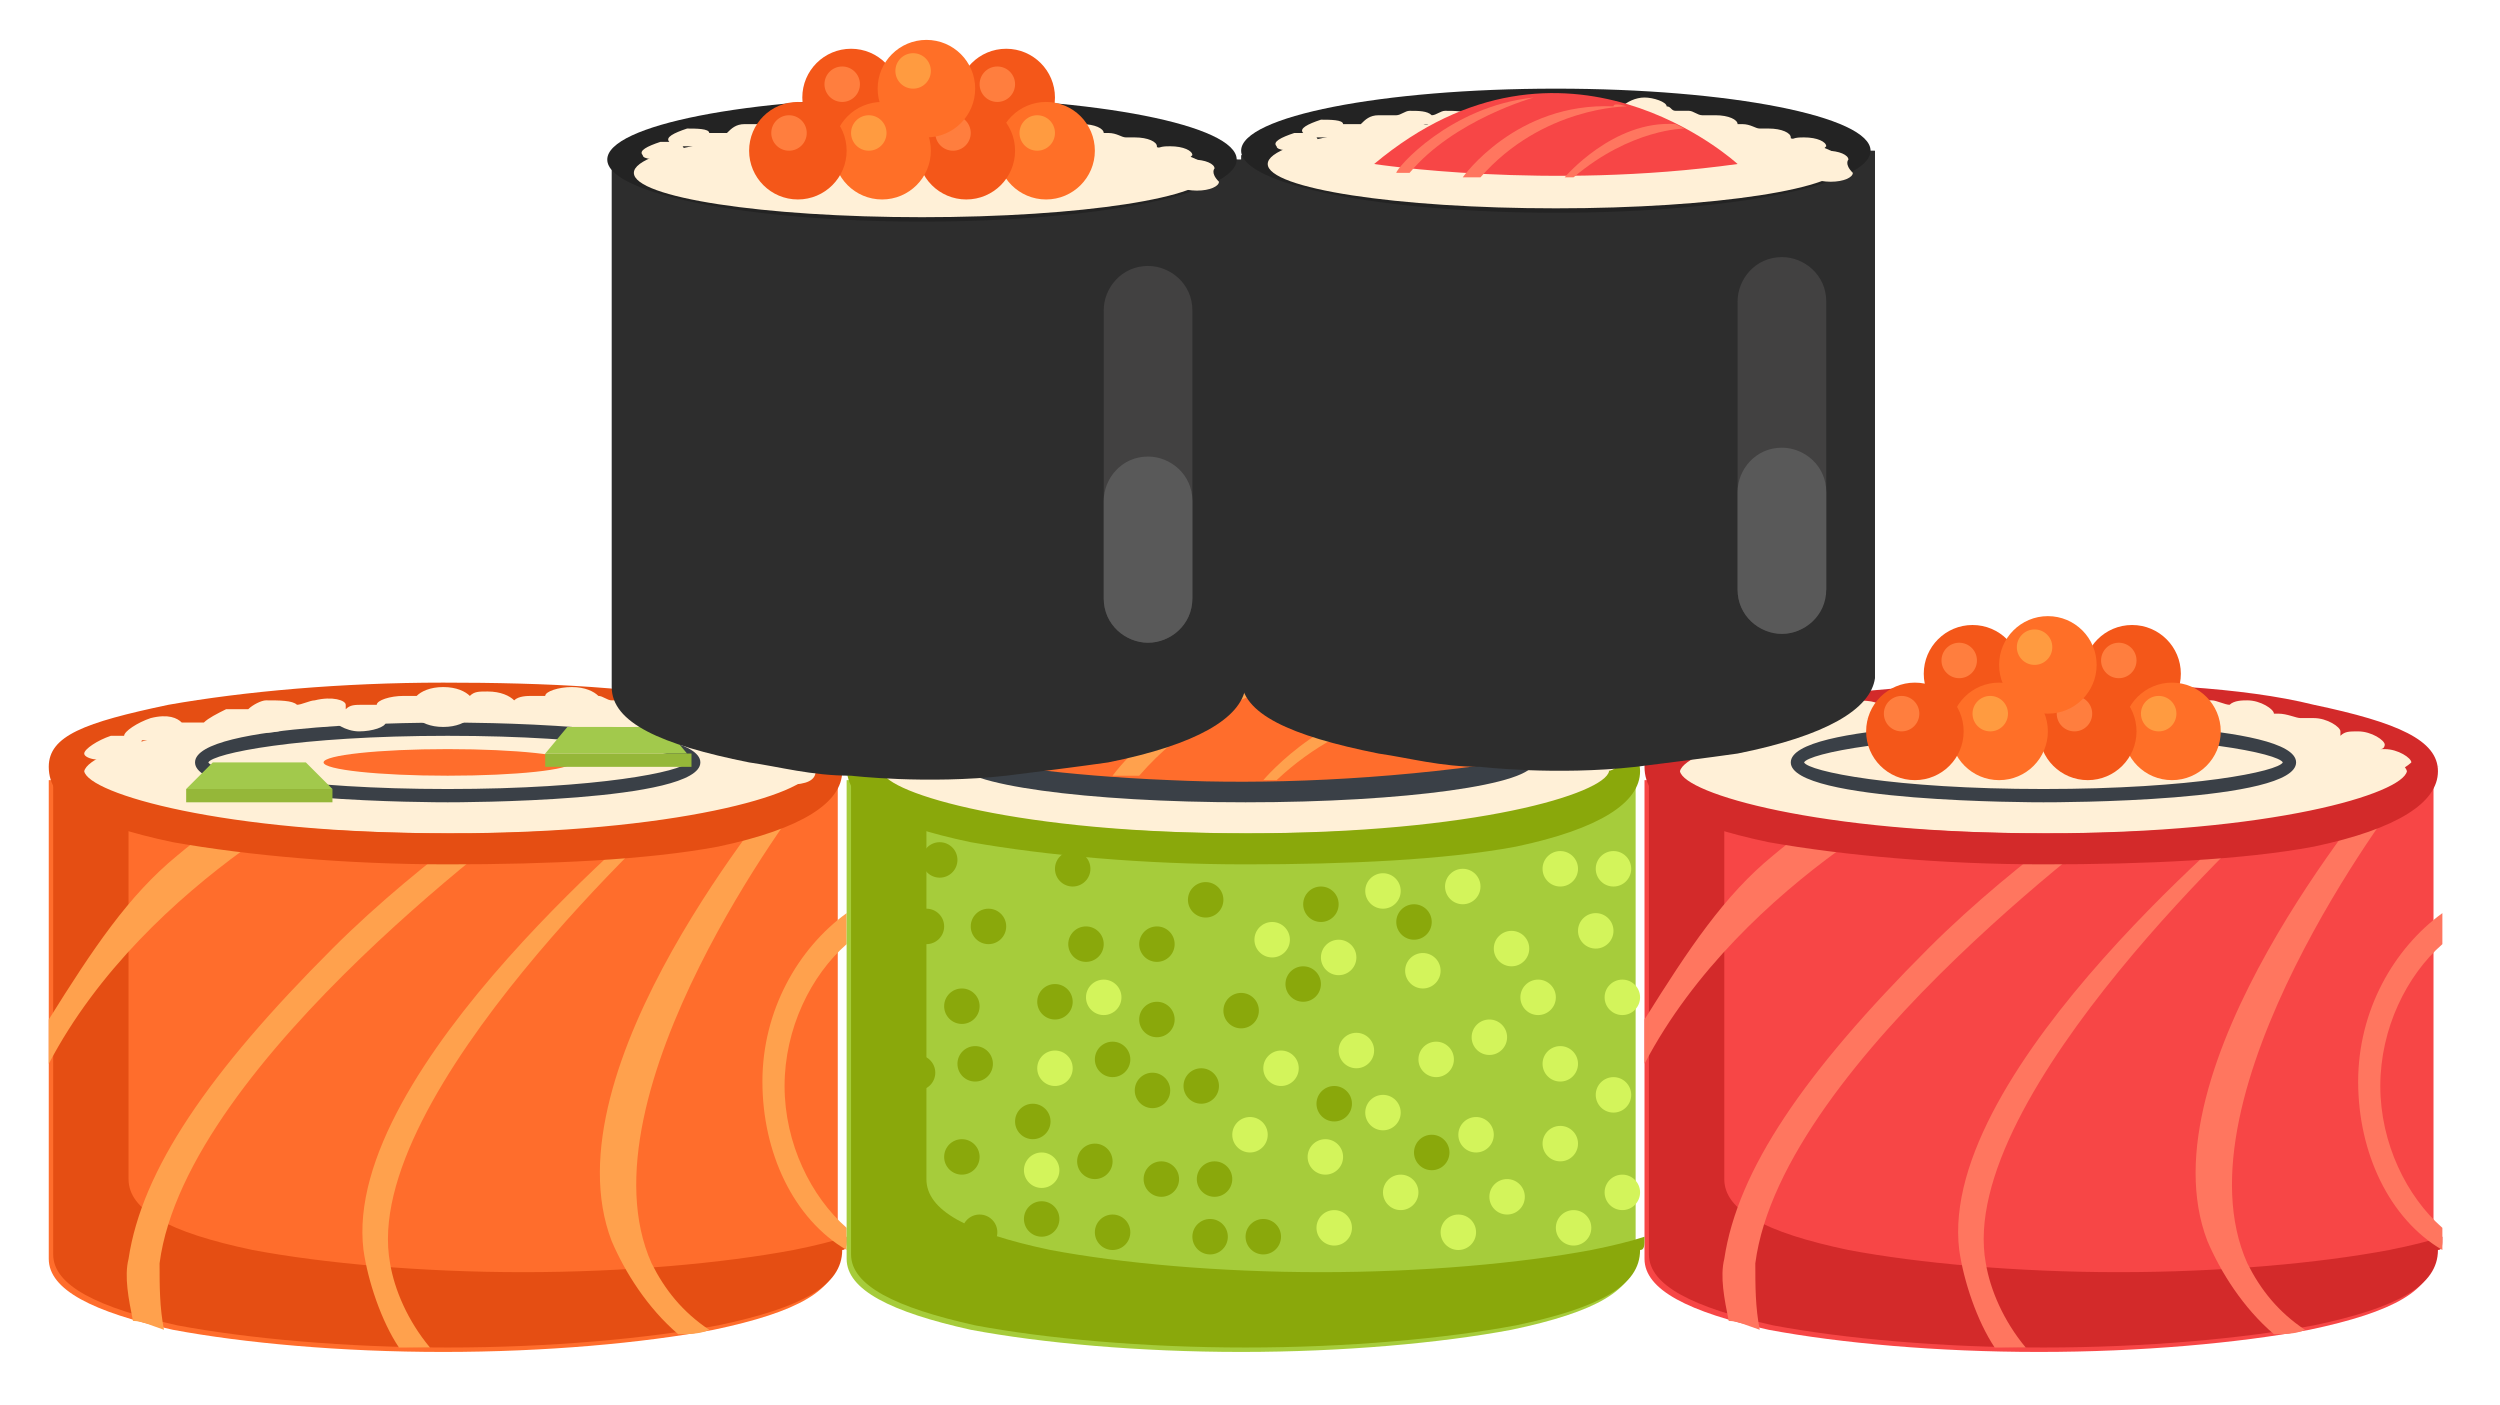 <svg version="1.1" id="Слой_1" xmlns="http://www.w3.org/2000/svg" xmlns:xlink="http://www.w3.org/1999/xlink" x="0px" y="0px" viewBox="0 0 56.4 31.7" style="enable-background:new 0 0 56.4 31.7;" xml:space="preserve">
<style type="text/css">
	.st0{display:none;}
	.st1{display:inline;}
	.st2{fill:#FF6D2C;}
	.st3{fill:#E54E13;}
	.st4{fill:#FFA14D;}
	.st5{fill:#FFF0D7;}
	.st6{fill:#3A4047;}
	.st7{fill:#A2C94C;}
	.st8{fill:#95B739;}
	.st9{fill:#F74646;}
	.st10{fill:#D32A2A;}
	.st11{fill:#FF765F;}
	.st12{fill:#F45719;}
	.st13{fill:#FF7E3E;}
	.st14{fill:#FF6F27;}
	.st15{fill:#FF9B40;}
	.st16{fill:#A6CC3B;}
	.st17{fill:#8AA80B;}
	.st18{fill:#D3F45B;}
	.st19{fill:#2D2D2D;}
	.st20{fill:#232323;}
	.st21{fill:#424141;}
	.st22{fill:#595959;}
</style>
<g>
	<g class="st0">
		<path class="st1" d="M-51,8.9c0.6,0,1.2,0.1,1.7,0.4c0.5,0.3,1,0.7,1.3,1.2s0.5,1.1,0.5,1.8s-0.2,1.4-0.5,1.9s-0.8,0.9-1.3,1.2    c-0.6,0.3-1.1,0.4-1.7,0.4h-2.3v4.1h-2.3v-11C-55.6,8.9-51,8.9-51,8.9z M-50.2,13.3c0.3-0.2,0.4-0.6,0.4-1s-0.1-0.8-0.4-1    s-0.7-0.4-1.2-0.4h-1.9v2.7h1.9C-50.9,13.7-50.5,13.6-50.2,13.3z"/>
		<path class="st1" d="M-43.9,19.5c-0.6-0.4-1.1-0.9-1.5-1.5c-0.4-0.6-0.5-1.3-0.5-2.1s0.2-1.5,0.5-2.1c0.4-0.6,0.8-1.1,1.5-1.5    c0.6-0.4,1.4-0.5,2.2-0.5c0.8,0,1.5,0.2,2.2,0.5c0.6,0.4,1.1,0.9,1.5,1.5c0.4,0.6,0.5,1.4,0.5,2.1c0,0.8-0.2,1.5-0.5,2.1    c-0.4,0.6-0.8,1.1-1.5,1.5c-0.6,0.4-1.4,0.5-2.2,0.5C-42.5,20-43.3,19.9-43.9,19.5z M-40.4,17.4c0.4-0.4,0.5-0.9,0.5-1.5    s-0.2-1.1-0.5-1.5c-0.4-0.4-0.8-0.6-1.4-0.6c-0.6,0-1,0.2-1.4,0.6c-0.4,0.4-0.5,0.9-0.5,1.5s0.2,1.1,0.5,1.5    c0.5,0.4,0.9,0.6,1.5,0.6l0,0C-41.2,18-40.7,17.8-40.4,17.4z"/>
		<path class="st1" d="M-34.7,11.9h6v8H-31V14h-1.4v3.8c0,0.6-0.2,1.1-0.6,1.5s-1,0.6-1.6,0.6H-36V18h0.5c0.4,0,0.6-0.1,0.7-0.2    c0.1-0.1,0.2-0.4,0.2-0.7L-34.7,11.9L-34.7,11.9z"/>
		<path class="st1" d="M-25.6,11.9h6v8H-22V14h-1.4v3.8c0,0.6-0.2,1.1-0.6,1.5s-1,0.6-1.6,0.6H-27V18h0.5c0.4,0,0.6-0.1,0.7-0.2    c0.1-0.1,0.2-0.4,0.2-0.7V11.9z"/>
		<path class="st1" d="M-17.7,19.9v-8h2.4v2.8h1.4c0.5,0,1,0.1,1.4,0.3s0.8,0.5,1.1,0.8c0.3,0.4,0.4,0.9,0.4,1.5s-0.1,1-0.4,1.4    c-0.3,0.4-0.6,0.6-1.1,0.8s-0.9,0.3-1.4,0.3h-3.8V19.9z M-14.4,16.5h-0.9v1.6h0.9c0.4,0,0.7-0.1,0.9-0.2c0.2-0.1,0.3-0.3,0.3-0.6    s-0.1-0.5-0.3-0.7C-13.7,16.6-14,16.5-14.4,16.5z M-10.1,19.9v-8h2.3v8H-10.1z"/>
	</g>
	<g>
		<g>
			<g>
				<g>
					<g>
						<path class="st2" d="M19.1,17.3l-18,0.3V28c0,0.1,0,0.3,0,0.4c0,0.7,1,1.2,2.8,1.6c1.6,0.3,3.8,0.5,6.1,0.5s4.5-0.2,6.1-0.5        c1.9-0.4,2.8-0.9,2.8-1.7l0,0c0-0.1,0-0.2,0-0.4V17.3H19.1z"/>
					</g>
					<g>
						<path class="st3" d="M19.1,27.9c-0.3,0.1-0.7,0.2-1.2,0.3c-1.6,0.3-3.8,0.5-6.1,0.5s-4.5-0.2-6.1-0.5        c-1.9-0.4-2.8-0.9-2.8-1.6c0-0.1,0-0.3,0-0.4v-8.6l-1.7-0.3v10.6c0,0.1,0,0.3,0,0.4c0,0.7,1,1.2,2.8,1.6        c1.6,0.3,3.8,0.5,6.1,0.5s4.5-0.2,6.1-0.5c1.9-0.4,2.8-0.9,2.8-1.7l0,0C19.1,28.2,19.1,28.1,19.1,27.9L19.1,27.9z"/>
					</g>
					<g>
						<path class="st4" d="M19.1,27.7c-0.8-0.7-1.4-1.9-1.4-3.2s0.6-2.5,1.4-3.2v-0.7c-1.1,0.8-1.9,2.2-1.9,3.8s0.7,3.1,1.9,3.8        C19.1,28.1,19.1,27.7,19.1,27.7z"/>
					</g>
					<g>
						<path class="st4" d="M8.1,17C8,17,5.9,17.7,4,19.3c-1.1,0.9-1.9,2.1-2.9,3.7v1c2.2-4.2,7.1-6.5,7.2-6.5L8.1,17z"/>
					</g>
					<g>
						<path class="st4" d="M16,30c-0.6-0.4-1-0.9-1.3-1.5C13,24.7,18.1,18,18.2,17.9l-0.4-0.3c-0.2,0.3-5.5,6.5-4,10.4        c0.3,0.7,0.8,1.5,1.5,2.1C15.5,30.1,15.8,30.1,16,30z"/>
					</g>
					<g>
						<path class="st4" d="M15.3,17.9c-0.3,0.3-7.6,6.2-7.1,10.3c0.1,0.7,0.4,1.6,0.8,2.2c0.2,0,0.5,0,0.7,0        c-0.5-0.6-0.8-1.3-0.9-1.9c-0.7-3.8,6.5-10.3,6.6-10.4L15.3,17.9z"/>
					</g>
					<g>
						<path class="st4" d="M12.1,17.7c0,0-2.5,1.6-4.6,3.7c-2.8,2.8-4.3,5-4.6,7c-0.1,0.4,0,0.9,0.1,1.4c0.2,0,0.4,0.1,0.7,0.2        c-0.1-0.5-0.1-1-0.1-1.5c0.6-4.6,8.6-10.3,8.7-10.4L12.1,17.7z"/>
					</g>
					<g>
						<ellipse class="st5" cx="10.2" cy="17.3" rx="8.6" ry="1.5"/>
					</g>
					<g>
						<g>
							<path class="st3" d="M10.1,19.5c-2.3,0-4.5-0.2-6.2-0.5c-1.9-0.4-2.8-0.9-2.8-1.7c0-0.7,0.8-1,2.7-1.4         c1.7-0.3,3.9-0.5,6.2-0.5s4.6,0.1,6.2,0.5c1.9,0.4,2.8,0.8,2.8,1.5s-0.9,1.3-2.8,1.7C14.6,19.4,12.4,19.5,10.1,19.5z          M10.1,16c-5.2,0-8.1,0.9-8.2,1.4c0.1,0.5,3.1,1.4,8.2,1.4c5.2,0,8.1-0.9,8.2-1.4C18.2,16.9,15.3,16,10.1,16z"/>
						</g>
					</g>
					<g>
						<path class="st6" d="M10.1,18.1c-0.2,0-5.7,0-5.7-0.9s5.4-0.9,5.7-0.9s5.7,0,5.7,0.9S10.3,18.1,10.1,18.1z M10.1,16.6        c-3.4,0-5.3,0.4-5.4,0.6c0.1,0.2,2,0.6,5.4,0.6s5.3-0.4,5.4-0.6C15.4,17,13.5,16.6,10.1,16.6z"/>
					</g>
				</g>
				<ellipse class="st2" cx="10.1" cy="17.2" rx="2.8" ry="0.3"/>
				<g>
					<polygon class="st7" points="7.5,17.8 4.2,17.8 4.8,17.2 6.9,17.2      "/>
					<rect x="4.2" y="17.8" class="st8" width="3.3" height="0.3"/>
				</g>
				<g>
					<polygon class="st7" points="15.5,17 12.3,17 12.8,16.4 15,16.4      "/>
					<rect x="12.3" y="17" class="st8" width="3.3" height="0.3"/>
				</g>
			</g>
			<ellipse transform="matrix(0.973 -0.233 0.233 0.973 -3.587 1.886)" class="st5" cx="6.2" cy="16.2" rx="0.6" ry="0.3"/>
			
				<ellipse transform="matrix(1 -2.522843e-03 2.522843e-03 1 -4.196731e-02 4.195887e-02)" class="st5" cx="16.6" cy="16.7" rx="0.6" ry="0.3"/>
			
				<ellipse transform="matrix(1 -2.522838e-03 2.522838e-03 1 -4.246927e-02 4.422974e-02)" class="st5" cx="17.5" cy="16.9" rx="0.6" ry="0.3"/>
			<path class="st5" d="M18.7,17.2c0-0.1-0.3-0.3-0.6-0.3H18c0.1,0,0.1-0.1,0.1-0.1c0-0.1-0.3-0.3-0.6-0.3c-0.2,0-0.3,0-0.4,0.1     v-0.1c0-0.1-0.3-0.3-0.6-0.3c-0.1,0-0.2,0-0.3,0s-0.3-0.1-0.5-0.1h-0.1l0,0c0-0.1-0.3-0.3-0.6-0.3c-0.1,0-0.3,0-0.4,0.1     c-0.1,0-0.3-0.1-0.4-0.1c-0.1,0-0.3,0-0.4,0c-0.1,0-0.2-0.1-0.3-0.1c-0.1-0.1-0.3-0.2-0.6-0.2s-0.6,0.1-0.6,0.2     c-0.1,0-0.2,0-0.3,0s-0.3,0-0.4,0.1c-0.1-0.1-0.3-0.2-0.6-0.2c-0.2,0-0.3,0-0.4,0.1c-0.1-0.1-0.3-0.2-0.6-0.2s-0.5,0.1-0.6,0.2     c-0.1,0-0.2,0-0.3,0c-0.3,0-0.6,0.1-0.6,0.2c-0.1,0-0.2,0-0.3,0c-0.2,0-0.3,0-0.4,0.1v-0.1c0-0.1-0.3-0.2-0.7-0.1     c-0.1,0-0.3,0.1-0.4,0.1c-0.1-0.1-0.4-0.1-0.7-0.1c-0.1,0-0.3,0.1-0.4,0.2c-0.1,0-0.3,0-0.5,0c-0.2,0.1-0.4,0.2-0.5,0.3     c-0.1,0-0.2,0-0.4,0H4.1c-0.1-0.1-0.3-0.2-0.7-0.1c-0.3,0.1-0.6,0.3-0.6,0.4l0,0c-0.1,0-0.2,0-0.3,0c-0.3,0.1-0.6,0.3-0.6,0.4     c0,0.1,0.3,0.2,0.7,0.1c0.3-0.1,0.6-0.3,0.6-0.4l0,0c0.1,0,0.2,0,0.3,0h0.1c0.1,0.1,0.3,0.2,0.7,0.1c0.2-0.1,0.4-0.2,0.5-0.3     c0.1,0,0.2,0,0.4,0c0.1,0,0.3-0.1,0.4-0.2c0.1,0,0.3,0,0.5,0c0.1,0,0.3-0.1,0.4-0.1c0.1,0.1,0.4,0.1,0.7,0.1     c0.1,0,0.2-0.1,0.3-0.1l0,0c0,0.1,0.3,0.3,0.6,0.3c0.3,0,0.6-0.1,0.6-0.2c0.1,0,0.2,0,0.3,0c0.1,0,0.3,0,0.4-0.1     c0.1,0.1,0.3,0.2,0.6,0.2s0.5-0.1,0.6-0.2c0.1,0,0.2,0,0.3,0s0.3,0,0.4-0.1c0.1,0.1,0.3,0.2,0.6,0.2s0.6-0.1,0.6-0.2h0.1     c0.1,0.1,0.3,0.2,0.6,0.2c0.1,0,0.3,0,0.4,0c0.1,0.1,0.3,0.1,0.5,0.1c0.1,0,0.3,0,0.4-0.1c0.1,0,0.3,0.1,0.4,0.1H15l0,0     c0,0.1,0.3,0.3,0.6,0.3c0.1,0,0.2,0,0.3,0s0.3,0.1,0.5,0.1s0.3,0,0.4-0.1v0.1c0,0.1,0.3,0.3,0.6,0.3h0.1c-0.1,0-0.1,0.1-0.1,0.1     l0,0c-0.1,0-0.2,0.1-0.2,0.2c0,0.1,0.3,0.3,0.6,0.3c0.4,0,0.6-0.1,0.6-0.3l0,0C18.6,17.3,18.7,17.2,18.7,17.2z"/>
		</g>
		<g>
			<g>
				<g>
					<path class="st9" d="M55.1,17.3l-18,0.3V28c0,0.1,0,0.3,0,0.4c0,0.7,1,1.2,2.8,1.6c1.6,0.3,3.8,0.5,6.1,0.5s4.5-0.2,6.1-0.5       c1.9-0.4,2.8-0.9,2.8-1.7l0,0c0-0.1,0-0.2,0-0.4V17.3H55.1z"/>
				</g>
				<g>
					<path class="st10" d="M55.1,27.9c-0.3,0.1-0.7,0.2-1.2,0.3c-1.6,0.3-3.8,0.5-6.1,0.5c-2.3,0-4.5-0.2-6.1-0.5       c-1.9-0.4-2.8-0.9-2.8-1.6c0-0.1,0-0.3,0-0.4v-8.6l-1.7-0.3v10.6c0,0.1,0,0.3,0,0.4c0,0.7,1,1.2,2.8,1.6       c1.6,0.3,3.8,0.5,6.1,0.5s4.5-0.2,6.1-0.5c1.9-0.4,2.8-0.9,2.8-1.7l0,0C55.1,28.2,55.1,28.1,55.1,27.9L55.1,27.9z"/>
				</g>
				<g>
					<path class="st11" d="M55.1,27.7c-0.8-0.7-1.4-1.9-1.4-3.2s0.6-2.5,1.4-3.2v-0.7c-1.1,0.8-1.9,2.2-1.9,3.8s0.7,3.1,1.9,3.8       C55.1,28.1,55.1,27.7,55.1,27.7z"/>
				</g>
				<g>
					<path class="st11" d="M44.1,17c-0.1,0-2.2,0.7-4.1,2.3c-1.1,0.9-1.9,2.1-2.9,3.7v1c2.2-4.2,7.1-6.5,7.2-6.5L44.1,17z"/>
				</g>
				<g>
					<path class="st11" d="M52,30c-0.6-0.4-1-0.9-1.3-1.5C49,24.7,54.1,18,54.2,17.9l-0.4-0.3c-0.2,0.3-5.5,6.5-4,10.4       c0.3,0.7,0.8,1.5,1.5,2.1C51.5,30.1,51.8,30.1,52,30z"/>
				</g>
				<g>
					<path class="st11" d="M51.3,17.9c-0.3,0.3-7.6,6.2-7.1,10.3c0.1,0.7,0.4,1.6,0.8,2.2c0.2,0,0.5,0,0.7,0       c-0.5-0.6-0.8-1.3-0.9-1.9c-0.7-3.8,6.5-10.3,6.6-10.4L51.3,17.9z"/>
				</g>
				<g>
					<path class="st11" d="M48.1,17.7c0,0-2.5,1.6-4.6,3.7c-2.8,2.8-4.3,5-4.6,7c-0.1,0.4,0,0.9,0.1,1.4c0.2,0,0.4,0.1,0.7,0.2       c-0.1-0.5-0.1-1-0.1-1.5c0.6-4.6,8.6-10.3,8.7-10.4L48.1,17.7z"/>
				</g>
				<g>
					<ellipse class="st5" cx="46.2" cy="17.3" rx="8.6" ry="1.5"/>
				</g>
				<g>
					<g>
						<path class="st10" d="M46.1,19.5c-2.3,0-4.5-0.2-6.2-0.5c-1.9-0.4-2.8-0.9-2.8-1.7c0-0.7,0.8-1,2.7-1.4        c1.7-0.3,3.9-0.5,6.2-0.5s4.6,0.1,6.2,0.5c1.9,0.4,2.8,0.8,2.8,1.5s-0.9,1.3-2.8,1.7C50.6,19.4,48.4,19.5,46.1,19.5z M46.1,16        c-5.2,0-8.1,0.9-8.2,1.4c0.1,0.5,3.1,1.4,8.2,1.4c5.2,0,8.1-0.9,8.2-1.4C54.2,16.9,51.3,16,46.1,16z"/>
					</g>
				</g>
				<g>
					<path class="st6" d="M46.1,18.1c-0.2,0-5.7,0-5.7-0.9s5.4-0.9,5.7-0.9s5.7,0,5.7,0.9S46.4,18.1,46.1,18.1z M46.1,16.6       c-3.4,0-5.3,0.4-5.4,0.6c0.1,0.2,2,0.6,5.4,0.6s5.3-0.4,5.4-0.6C51.4,17,49.5,16.6,46.1,16.6z"/>
				</g>
			</g>
			<ellipse transform="matrix(0.973 -0.233 0.233 0.973 -2.493 11.168)" class="st5" cx="46.1" cy="16.2" rx="0.6" ry="0.3"/>
			
				<ellipse transform="matrix(1 -2.551149e-03 2.551149e-03 1 -4.234166e-02 0.118)" class="st5" cx="46.1" cy="16.7" rx="0.6" ry="0.3"/>
			
				<ellipse transform="matrix(1 -2.522803e-03 2.522803e-03 1 -4.237729e-02 0.116)" class="st5" cx="46.1" cy="16.9" rx="0.6" ry="0.3"/>
			<path class="st5" d="M54.4,17.2c0-0.1-0.3-0.3-0.6-0.3h-0.1c0.1,0,0.1-0.1,0.1-0.1c0-0.1-0.3-0.3-0.6-0.3c-0.2,0-0.3,0-0.4,0.1     v-0.1c0-0.1-0.3-0.3-0.6-0.3c-0.1,0-0.2,0-0.3,0c-0.1,0-0.3-0.1-0.5-0.1h-0.1l0,0c0-0.1-0.3-0.3-0.6-0.3c-0.1,0-0.3,0-0.4,0.1     c-0.1,0-0.3-0.1-0.4-0.1s-0.3,0-0.4,0s-0.2-0.1-0.3-0.1c-0.1-0.1-0.3-0.2-0.6-0.2c-0.3,0-0.6,0.1-0.6,0.2c-0.1,0-0.2,0-0.3,0     c-0.1,0-0.3,0-0.4,0.1c-0.1-0.1-0.3-0.2-0.6-0.2c-0.2,0-0.3,0-0.4,0.1c-0.1-0.1-0.3-0.2-0.6-0.2c-0.3,0-0.5,0.1-0.6,0.2     c-0.1,0-0.2,0-0.3,0c-0.3,0-0.6,0.1-0.6,0.2c-0.1,0-0.2,0-0.3,0c-0.2,0-0.3,0-0.4,0.1v-0.1c0-0.1-0.3-0.2-0.7-0.1     c-0.1,0-0.3,0.1-0.4,0.1c-0.1-0.1-0.4-0.1-0.7-0.1c-0.1,0-0.3,0.1-0.4,0.2c-0.1,0-0.3,0-0.5,0c-0.2,0.1-0.4,0.2-0.5,0.3     c-0.1,0-0.2,0-0.4,0h-0.1c-0.1-0.1-0.3-0.2-0.7-0.1c-0.3,0.1-0.6,0.3-0.6,0.4l0,0c-0.1,0-0.2,0-0.3,0c-0.3,0.1-0.6,0.3-0.6,0.4     c0,0.1,0.3,0.2,0.7,0.1c0.3-0.1,0.6-0.3,0.6-0.4l0,0c0.1,0,0.2,0,0.3,0h0.1c0.1,0.1,0.3,0.2,0.7,0.1c0.2-0.1,0.4-0.2,0.5-0.3     c0.1,0,0.2,0,0.4,0c0.1,0,0.3-0.1,0.4-0.2c0.1,0,0.3,0,0.5,0c0.1,0,0.3-0.1,0.4-0.1c0.1,0.1,0.4,0.1,0.7,0.1     c0.1,0,0.2-0.1,0.3-0.1l0,0c0,0.1,0.3,0.3,0.6,0.3c0.3,0,0.6-0.1,0.6-0.2c0.1,0,0.2,0,0.3,0c0.1,0,0.3,0,0.4-0.1     c0.1,0.1,0.3,0.2,0.6,0.2c0.3,0,0.5-0.1,0.6-0.2c0.1,0,0.2,0,0.3,0c0.1,0,0.3,0,0.4-0.1c0.1,0.1,0.3,0.2,0.6,0.2     c0.3,0,0.6-0.1,0.6-0.2h0.1c0.1,0.1,0.3,0.2,0.6,0.2c0.1,0,0.3,0,0.4,0c0.1,0.1,0.3,0.1,0.5,0.1c0.1,0,0.3,0,0.4-0.1     c0.1,0,0.3,0.1,0.4,0.1h0.1l0,0c0,0.1,0.3,0.3,0.6,0.3c0.1,0,0.2,0,0.3,0c0.1,0,0.3,0.1,0.5,0.1s0.3,0,0.4-0.1v0.1     c0,0.1,0.3,0.3,0.6,0.3h0.1c-0.1,0-0.1,0.1-0.1,0.1l0,0c-0.1,0-0.2,0.1-0.2,0.2c0,0.1,0.3,0.3,0.6,0.3c0.4,0,0.6-0.1,0.6-0.3l0,0     C54.3,17.3,54.4,17.2,54.4,17.2z"/>
			<g>
				<g>
					<circle class="st12" cx="48.1" cy="15.2" r="1.1"/>
					<circle class="st13" cx="47.8" cy="14.9" r="0.4"/>
				</g>
				<g>
					<circle class="st12" cx="44.5" cy="15.2" r="1.1"/>
					<circle class="st13" cx="44.2" cy="14.9" r="0.4"/>
				</g>
				<g>
					<circle class="st14" cx="49" cy="16.5" r="1.1"/>
					<circle class="st15" cx="48.7" cy="16.1" r="0.4"/>
				</g>
				<g>
					<circle class="st12" cx="47.1" cy="16.5" r="1.1"/>
					<circle class="st13" cx="46.8" cy="16.1" r="0.4"/>
				</g>
				<g>
					<circle class="st14" cx="45.1" cy="16.5" r="1.1"/>
					<circle class="st15" cx="44.9" cy="16.1" r="0.4"/>
				</g>
				<g>
					<circle class="st14" cx="46.2" cy="15" r="1.1"/>
					<circle class="st15" cx="45.9" cy="14.6" r="0.4"/>
				</g>
				<g>
					<circle class="st12" cx="43.2" cy="16.5" r="1.1"/>
					<circle class="st13" cx="42.9" cy="16.1" r="0.4"/>
				</g>
			</g>
		</g>
		<g>
			<g>
				<g>
					<g>
						<path class="st16" d="M37.1,17.3l-18,0.3V28c0,0.1,0,0.3,0,0.4c0,0.7,1,1.2,2.8,1.6c1.6,0.3,3.8,0.5,6.1,0.5s4.5-0.2,6.1-0.5        c1.9-0.4,2.8-0.9,2.8-1.7l0,0c0-0.1,0-0.2,0-0.4V17.3H37.1z"/>
					</g>
					<g>
						<path class="st17" d="M37.1,27.9c-0.3,0.1-0.7,0.2-1.2,0.3c-1.6,0.3-3.8,0.5-6.1,0.5s-4.5-0.2-6.1-0.5        c-1.9-0.4-2.8-0.9-2.8-1.6c0-0.1,0-0.3,0-0.4v-8.6l-1.7-0.3v10.6c0,0.1,0,0.3,0,0.4c0,0.7,1,1.2,2.8,1.6        c1.6,0.3,3.8,0.5,6.1,0.5s4.5-0.2,6.1-0.5c1.9-0.4,2.8-0.9,2.8-1.7l0,0C37.1,28.2,37.1,28.1,37.1,27.9L37.1,27.9z"/>
					</g>
					<g>
						<ellipse class="st5" cx="28.2" cy="17.3" rx="8.6" ry="1.5"/>
					</g>
					<g>
						<g>
							<path class="st17" d="M28.1,19.5c-2.3,0-4.5-0.2-6.2-0.5c-1.9-0.4-2.8-0.9-2.8-1.7c0-0.7,0.8-1,2.7-1.4         c1.7-0.3,3.9-0.5,6.2-0.5s4.6,0.1,6.2,0.5c1.9,0.4,2.8,0.8,2.8,1.5s-0.9,1.3-2.8,1.7C32.6,19.4,30.4,19.5,28.1,19.5z          M28.1,16c-5.2,0-8.1,0.9-8.2,1.4c0.1,0.5,3.1,1.4,8.2,1.4c5.2,0,8.1-0.9,8.2-1.4C36.2,16.9,33.2,16,28.1,16z"/>
						</g>
					</g>
				</g>
				<circle class="st17" cx="21.7" cy="22.7" r="0.4"/>
				<circle class="st17" cx="20.7" cy="24.2" r="0.4"/>
				<circle class="st17" cx="21.7" cy="26.1" r="0.4"/>
				<circle class="st17" cx="23.3" cy="25.3" r="0.4"/>
				<circle class="st17" cx="22" cy="24" r="0.4"/>
				<circle class="st17" cx="23.8" cy="22.6" r="0.4"/>
				<circle class="st17" cx="20.9" cy="20.9" r="0.4"/>
				<circle class="st17" cx="21.2" cy="19.4" r="0.4"/>
				<circle class="st17" cx="24.2" cy="19.6" r="0.4"/>
				<circle class="st17" cx="22.3" cy="20.9" r="0.4"/>
				<circle class="st17" cx="25.1" cy="23.9" r="0.4"/>
				<circle class="st17" cx="23.5" cy="27.5" r="0.4"/>
				<circle class="st17" cx="22.1" cy="27.8" r="0.4"/>
				<circle class="st17" cx="27.4" cy="26.6" r="0.4"/>
				<circle class="st17" cx="25.1" cy="27.8" r="0.4"/>
				<circle class="st17" cx="26" cy="24.6" r="0.4"/>
				<circle class="st17" cx="24.7" cy="26.2" r="0.4"/>
				<circle class="st17" cx="30.1" cy="24.9" r="0.4"/>
				<circle class="st17" cx="32.3" cy="26" r="0.4"/>
				<circle class="st17" cx="29.4" cy="22.2" r="0.4"/>
				<circle class="st17" cx="29.8" cy="20.4" r="0.4"/>
				<circle class="st17" cx="31.9" cy="20.8" r="0.4"/>
				<circle class="st17" cx="26.1" cy="23" r="0.4"/>
				<circle class="st17" cx="24.5" cy="21.3" r="0.4"/>
				<circle class="st17" cx="27.2" cy="20.3" r="0.4"/>
				<circle class="st17" cx="26.1" cy="21.3" r="0.4"/>
				<circle class="st17" cx="28" cy="22.8" r="0.4"/>
				<circle class="st17" cx="27.1" cy="24.5" r="0.4"/>
				<circle class="st17" cx="26.2" cy="26.6" r="0.4"/>
				<circle class="st17" cx="27.3" cy="27.9" r="0.4"/>
				<circle class="st17" cx="28.5" cy="27.9" r="0.4"/>
				<circle class="st18" cx="29.9" cy="26.1" r="0.4"/>
				<circle class="st18" cx="28.2" cy="25.6" r="0.4"/>
				<circle class="st18" cx="30.6" cy="23.7" r="0.4"/>
				<circle class="st18" cx="28.9" cy="24.1" r="0.4"/>
				<circle class="st18" cx="30.2" cy="21.6" r="0.4"/>
				<circle class="st18" cx="28.7" cy="21.2" r="0.4"/>
				<circle class="st18" cx="24.9" cy="22.5" r="0.4"/>
				<circle class="st18" cx="31.2" cy="25.1" r="0.4"/>
				<circle class="st18" cx="23.8" cy="24.1" r="0.4"/>
				<circle class="st18" cx="30.1" cy="27.7" r="0.4"/>
				<circle class="st18" cx="23.5" cy="26.4" r="0.4"/>
				<circle class="st18" cx="32.9" cy="27.8" r="0.4"/>
				<circle class="st18" cx="34" cy="27" r="0.4"/>
				<circle class="st18" cx="35.5" cy="27.7" r="0.4"/>
				<circle class="st18" cx="31.6" cy="26.9" r="0.4"/>
				<circle class="st18" cx="32.1" cy="21.9" r="0.4"/>
				<circle class="st18" cx="31.2" cy="20.1" r="0.4"/>
				<circle class="st18" cx="33" cy="20" r="0.4"/>
				<circle class="st18" cx="35.2" cy="19.6" r="0.4"/>
				<circle class="st18" cx="36.6" cy="22.5" r="0.4"/>
				<circle class="st18" cx="34.1" cy="21.4" r="0.4"/>
				<circle class="st18" cx="33.3" cy="25.6" r="0.4"/>
				<circle class="st18" cx="35.2" cy="25.8" r="0.4"/>
				<circle class="st18" cx="33.6" cy="23.4" r="0.4"/>
				<circle class="st18" cx="35.2" cy="24" r="0.4"/>
				<circle class="st18" cx="36" cy="21" r="0.4"/>
				<circle class="st18" cx="34.7" cy="22.5" r="0.4"/>
				<circle class="st18" cx="36.4" cy="24.7" r="0.4"/>
				<circle class="st18" cx="36.4" cy="19.6" r="0.4"/>
				<circle class="st18" cx="36.6" cy="26.9" r="0.4"/>
				<circle class="st18" cx="32.4" cy="23.9" r="0.4"/>
				<path class="st5" d="M36.5,17.2c0-0.1-0.3-0.3-0.6-0.3h-0.1c0.1,0,0.1-0.1,0.1-0.1c0-0.1-0.3-0.3-0.6-0.3c-0.2,0-0.3,0-0.4,0.1      v-0.1c0-0.1-0.3-0.3-0.6-0.3c-0.1,0-0.2,0-0.3,0s-0.3-0.1-0.5-0.1h-0.1l0,0c0-0.1-0.3-0.3-0.6-0.3c-0.1,0-0.3,0-0.4,0.1      c-0.1,0-0.3-0.1-0.4-0.1c-0.1,0-0.3,0-0.4,0c-0.1,0-0.2-0.1-0.3-0.1c-0.1-0.1-0.3-0.2-0.6-0.2s-0.6,0.1-0.6,0.2      c-0.1,0-0.2,0-0.3,0s-0.3,0-0.4,0.1c-0.1-0.1-0.3-0.2-0.6-0.2c-0.2,0-0.3,0-0.4,0.1c-0.1-0.1-0.3-0.2-0.6-0.2s-0.5,0.1-0.6,0.2      c-0.1,0-0.2,0-0.3,0c-0.3,0-0.6,0.1-0.6,0.2c-0.1,0-0.2,0-0.3,0c-0.2,0-0.3,0-0.4,0.1v-0.1c0-0.1-0.3-0.2-0.7-0.1      c-0.1,0-0.3,0.1-0.4,0.1c-0.1-0.1-0.4-0.1-0.7-0.1c-0.1,0-0.3,0.1-0.4,0.2c-0.1,0-0.3,0-0.5,0c-0.2,0.1-0.4,0.2-0.5,0.3      c-0.1,0-0.2,0-0.4,0h-0.1c-0.1-0.1-0.3-0.2-0.7-0.1c-0.3,0.1-0.6,0.3-0.6,0.4l0,0c-0.1,0-0.2,0-0.3,0c-0.3,0.1-0.6,0.3-0.6,0.4      c0,0.1,0.3,0.2,0.7,0.1c0.3-0.1,0.6-0.3,0.6-0.4l0,0c0.1,0,0.2,0,0.3,0h0.1c0.1,0.1,0.3,0.2,0.7,0.1c0.2-0.1,0.4-0.2,0.5-0.3      c0.1,0,0.2,0,0.4,0c0.1,0,0.3-0.1,0.4-0.2c0.1,0,0.3,0,0.5,0c0.1,0,0.3-0.1,0.4-0.1c0.1,0.1,0.4,0.1,0.7,0.1      c0.1,0,0.2-0.1,0.3-0.1l0,0c0,0.1,0.3,0.3,0.6,0.3s0.6-0.1,0.6-0.2c0.1,0,0.2,0,0.3,0s0.3,0,0.4-0.1c0.1,0.1,0.3,0.2,0.6,0.2      s0.5-0.1,0.6-0.2c0.1,0,0.2,0,0.3,0s0.3,0,0.4-0.1c0.1,0.1,0.3,0.2,0.6,0.2s0.6-0.1,0.6-0.2h0.1c0.1,0.1,0.3,0.2,0.6,0.2      c0.1,0,0.3,0,0.4,0c0.1,0.1,0.3,0.1,0.5,0.1c0.1,0,0.3,0,0.4-0.1c0.1,0,0.3,0.1,0.4,0.1h0.1l0,0c0,0.1,0.3,0.3,0.6,0.3      c0.1,0,0.2,0,0.3,0s0.3,0.1,0.5,0.1s0.3,0,0.4-0.1v0.1c0,0.1,0.3,0.3,0.6,0.3h0.1c-0.1,0-0.1,0.1-0.1,0.1l0,0      c-0.1,0-0.2,0.1-0.2,0.2c0,0.1,0.3,0.3,0.6,0.3c0.4,0,0.6-0.1,0.6-0.3l0,0C36.4,17.4,36.5,17.3,36.5,17.2z"/>
			</g>
			<ellipse class="st6" cx="28.1" cy="17.2" rx="6.5" ry="0.9"/>
			<g>
				<path class="st2" d="M22.2,17.2c0,0,1.7,0.3,4.2,0.4c2.1,0.1,4.8,0,7.5-0.4C34,17.2,28.3,11.9,22.2,17.2z"/>
				<path class="st4" d="M32.3,16c0,0-1.8,0-3.5,1.6h-0.3c0,0,1.6-1.9,3.6-1.7L32.3,16z"/>
				<path class="st4" d="M30.4,15.2c0,0-2.7,0-4.7,2.3h-0.6c0,0,1.8-2.5,4.9-2.4C30,15.1,30.3,15.2,30.4,15.2z"/>
				<path class="st4" d="M27.4,14.9c0,0-2.6,0.8-4.1,2.5l-0.5-0.1C22.8,17.3,24.6,15.2,27.4,14.9z"/>
			</g>
		</g>
		<g>
			<g>
				<g>
					<path class="st19" d="M22.6,3.5L22.6,3.5h-1.7h-1.7v0.1l-5.4,0.1V15c0,0.2,0,0.3,0,0.5c0,0.8,1.1,1.3,3.1,1.7       c0.7,0.1,1.4,0.3,2.3,0.3c0,0,1.7,0.2,3.5,0c0.8-0.1,1.6-0.2,2.3-0.3c2-0.4,3-1,3.1-1.7c0-0.1,0-0.3,0-0.5V3.6L22.6,3.5z"/>
					<ellipse class="st20" cx="20.8" cy="3.6" rx="7.1" ry="1.4"/>
					<ellipse class="st5" cx="20.8" cy="3.9" rx="6.5" ry="1"/>
					<path class="st5" d="M27.4,3.8c0-0.1-0.2-0.2-0.5-0.2h-0.1l0.1-0.1c0-0.1-0.2-0.2-0.5-0.2c-0.1,0-0.3,0-0.3,0.1V3.3       c0-0.1-0.2-0.2-0.5-0.2c-0.1,0-0.2,0-0.2,0C25.3,3.1,25.2,3,25,3c0,0,0,0-0.1,0l0,0c0-0.1-0.2-0.2-0.5-0.2c-0.1,0-0.2,0-0.3,0       s-0.2-0.1-0.3-0.1s-0.2,0-0.3,0s-0.1-0.1-0.2-0.1c0-0.1-0.3-0.2-0.5-0.2s-0.4,0.1-0.5,0.2c-0.1,0-0.2,0-0.2,0       c-0.1,0-0.2,0-0.3,0c-0.1-0.1-0.3-0.1-0.5-0.1c-0.1,0-0.3,0-0.3,0.1c-0.1-0.1-0.3-0.1-0.5-0.1S20.1,2.6,20,2.6s-0.1,0-0.2,0       c-0.3,0-0.5,0.1-0.5,0.2c-0.1,0-0.1,0-0.2,0c-0.1,0-0.2,0-0.3,0.1V2.8c0-0.1-0.3-0.1-0.5-0.1c-0.1,0-0.2,0.1-0.3,0.1       c-0.1-0.1-0.3-0.1-0.5-0.1c-0.1,0-0.2,0.1-0.3,0.1s-0.2,0-0.4,0S16.5,2.9,16.4,3c-0.1,0-0.2,0-0.3,0H16c0-0.1-0.3-0.1-0.5-0.1       C15.2,3,15,3.1,15.1,3.2l0,0c-0.1,0-0.1,0-0.2,0c-0.3,0.1-0.5,0.2-0.4,0.3c0,0.1,0.3,0.1,0.5,0.1c0.3-0.1,0.5-0.2,0.4-0.3l0,0       c0.1,0,0.1,0,0.2,0h0.1c0,0.1,0.3,0.1,0.5,0.1s0.3-0.1,0.4-0.2c0.1,0,0.2,0,0.3,0s0.2-0.1,0.3-0.1s0.2,0,0.4,0       c0.1,0,0.2-0.1,0.3-0.1c0.1,0.1,0.3,0.1,0.5,0.1c0.1,0,0.2-0.1,0.3-0.1l0,0c0,0.1,0.2,0.2,0.5,0.2s0.5-0.1,0.5-0.2       c0.1,0,0.1,0,0.2,0c0.1,0,0.2,0,0.3,0c0.1,0.1,0.3,0.1,0.5,0.1S21.1,3,21.2,3s0.2,0,0.3,0s0.2,0,0.3,0c0.1,0.1,0.3,0.1,0.5,0.1       s0.4-0.1,0.5-0.2c0,0,0,0,0.1,0c0,0.1,0.3,0.2,0.5,0.2c0.1,0,0.2,0,0.3,0s0.2,0.1,0.4,0.1c0.1,0,0.2,0,0.3,0s0.2,0.1,0.3,0.1       c0,0,0,0,0.1,0l0,0c0,0.1,0.2,0.2,0.5,0.2c0.1,0,0.2,0,0.2,0c0.1,0,0.2,0.1,0.4,0.1c0.1,0,0.3,0,0.3-0.1v0.1       c0,0.1,0.2,0.2,0.5,0.2h0.1l-0.1,0.1l0,0c-0.1,0-0.2,0.1-0.2,0.2c0,0.1,0.2,0.2,0.5,0.2s0.5-0.1,0.5-0.2l0,0       C27.3,3.9,27.4,3.8,27.4,3.8z"/>
				</g>
				<path class="st21" d="M25.9,14.5L25.9,14.5c-0.5,0-1-0.4-1-1V7c0-0.5,0.4-1,1-1l0,0c0.5,0,1,0.4,1,1v6.5      C26.9,14.1,26.4,14.5,25.9,14.5z"/>
				<path class="st22" d="M25.9,14.5L25.9,14.5c-0.5,0-1-0.4-1-1v-2.2c0-0.5,0.4-1,1-1l0,0c0.5,0,1,0.4,1,1v2.2      C26.9,14.1,26.4,14.5,25.9,14.5z"/>
			</g>
			<g>
				<g>
					<circle class="st12" cx="22.7" cy="2.2" r="1.1"/>
					<circle class="st13" cx="22.5" cy="1.9" r="0.4"/>
				</g>
				<g>
					<circle class="st12" cx="19.2" cy="2.2" r="1.1"/>
					<circle class="st13" cx="19" cy="1.9" r="0.4"/>
				</g>
				<g>
					<circle class="st14" cx="23.6" cy="3.4" r="1.1"/>
					<circle class="st15" cx="23.4" cy="3" r="0.4"/>
				</g>
				<g>
					<circle class="st12" cx="21.8" cy="3.4" r="1.1"/>
					<circle class="st13" cx="21.5" cy="3" r="0.4"/>
				</g>
				<g>
					<circle class="st14" cx="19.9" cy="3.4" r="1.1"/>
					<circle class="st15" cx="19.6" cy="3" r="0.4"/>
				</g>
				<g>
					<circle class="st14" cx="20.9" cy="2" r="1.1"/>
					<circle class="st15" cx="20.6" cy="1.6" r="0.4"/>
				</g>
				<g>
					<circle class="st12" cx="18" cy="3.4" r="1.1"/>
					<circle class="st13" cx="17.8" cy="3" r="0.4"/>
				</g>
			</g>
		</g>
		<g>
			<g>
				<g>
					<path class="st19" d="M36.8,3.3L36.8,3.3h-1.7h-1.7v0.1L28,3.5v11.3c0,0.2,0,0.3,0,0.5c0,0.8,1.1,1.3,3.1,1.7       c0.7,0.1,1.4,0.3,2.3,0.3c0,0,1.7,0.2,3.5,0c0.8-0.1,1.6-0.2,2.3-0.3c2-0.4,3-1,3.1-1.7c0-0.1,0-0.3,0-0.5V3.4L36.8,3.3z"/>
					<ellipse class="st20" cx="35.1" cy="3.4" rx="7.1" ry="1.4"/>
					<ellipse class="st5" cx="35.1" cy="3.7" rx="6.5" ry="1"/>
					<path class="st5" d="M41.7,3.6c0-0.1-0.2-0.2-0.5-0.2h-0.1l0.1-0.1c0-0.1-0.2-0.2-0.5-0.2c-0.1,0-0.3,0-0.3,0.1V3.1       c0-0.1-0.2-0.2-0.5-0.2c-0.1,0-0.2,0-0.2,0c-0.1,0-0.2-0.1-0.4-0.1c0,0,0,0-0.1,0l0,0c0-0.1-0.2-0.2-0.5-0.2       c-0.1,0-0.2,0-0.3,0s-0.2-0.1-0.3-0.1s-0.2,0-0.3,0s-0.1-0.1-0.2-0.1c0-0.1-0.3-0.2-0.5-0.2s-0.4,0.1-0.5,0.2       c-0.1,0-0.2,0-0.2,0c-0.1,0-0.2,0-0.3,0c-0.1-0.1-0.3-0.1-0.5-0.1c-0.1,0-0.3,0-0.3,0.1c-0.1-0.1-0.3-0.1-0.5-0.1       s-0.4,0.1-0.5,0.1s-0.1,0-0.2,0c-0.3,0-0.5,0.1-0.5,0.2c-0.1,0-0.1,0-0.2,0c-0.1,0-0.2,0-0.3,0.1V2.6c0-0.1-0.3-0.1-0.5-0.1       c-0.1,0-0.2,0.1-0.3,0.1c-0.1-0.1-0.3-0.1-0.5-0.1c-0.1,0-0.2,0.1-0.3,0.1s-0.2,0-0.4,0s-0.3,0.1-0.4,0.2c-0.1,0-0.2,0-0.3,0       h-0.1c0-0.1-0.3-0.1-0.5-0.1c-0.3,0.1-0.5,0.2-0.4,0.3l0,0c-0.1,0-0.1,0-0.2,0c-0.3,0.1-0.5,0.2-0.4,0.3c0,0.1,0.3,0.1,0.5,0.1       c0.3-0.1,0.5-0.2,0.4-0.3l0,0c0.1,0,0.1,0,0.2,0H30c0,0.1,0.3,0.1,0.5,0.1s0.3-0.1,0.4-0.2c0.1,0,0.2,0,0.3,0s0.2-0.1,0.3-0.1       s0.2,0,0.4,0c0.1,0,0.2-0.1,0.3-0.1c0.1,0.1,0.3,0.1,0.5,0.1c0.1,0,0.2-0.1,0.3-0.1l0,0C33,2.9,33.2,3,33.5,3S34,2.9,34,2.8       c0.1,0,0.1,0,0.2,0c0.1,0,0.2,0,0.3,0c0.1,0.1,0.3,0.1,0.5,0.1s0.4-0.1,0.5-0.1s0.2,0,0.3,0s0.2,0,0.3,0       c0.1,0.1,0.3,0.1,0.5,0.1s0.4-0.1,0.5-0.2c0,0,0,0,0.1,0c0,0.1,0.3,0.2,0.5,0.2c0.1,0,0.2,0,0.3,0S38.2,3,38.4,3       c0.1,0,0.2,0,0.3,0s0.2,0.1,0.3,0.1c0,0,0,0,0.1,0l0,0c0,0.1,0.2,0.2,0.5,0.2c0.1,0,0.2,0,0.2,0c0.1,0,0.2,0.1,0.4,0.1       c0.1,0,0.3,0,0.3-0.1v0.1c0,0.1,0.2,0.2,0.5,0.2h0.1L41,3.7l0,0c-0.1,0-0.2,0.1-0.2,0.2c0,0.1,0.2,0.2,0.5,0.2s0.5-0.1,0.5-0.2       l0,0C41.6,3.7,41.7,3.6,41.7,3.6z"/>
				</g>
				<path class="st21" d="M40.2,14.3L40.2,14.3c-0.5,0-1-0.4-1-1V6.8c0-0.5,0.4-1,1-1l0,0c0.5,0,1,0.4,1,1v6.5      C41.1,13.9,40.7,14.3,40.2,14.3z"/>
				<path class="st22" d="M40.2,14.3L40.2,14.3c-0.5,0-1-0.4-1-1v-2.2c0-0.5,0.4-1,1-1l0,0c0.5,0,1,0.4,1,1v2.2      C41.2,13.9,40.7,14.3,40.2,14.3z"/>
			</g>
			<path class="st9" d="M31,3.7c0,0,3.9,0.6,8.2,0C39.2,3.7,35.3,0.1,31,3.7z"/>
			<path class="st11" d="M38,2.9c0,0-1.2,0-2.5,1.1h-0.2c0,0,1.1-1.3,2.5-1.2L38,2.9z"/>
			<path class="st11" d="M36.7,2.4c0,0-1.9,0-3.3,1.6H33c0,0,1.2-1.7,3.4-1.6C36.4,2.3,36.7,2.4,36.7,2.4z"/>
			<path class="st11" d="M34.6,2.2c0,0-1.8,0.5-2.8,1.7h-0.3C31.5,3.8,32.7,2.4,34.6,2.2z"/>
		</g>
	</g>
</g>
</svg>